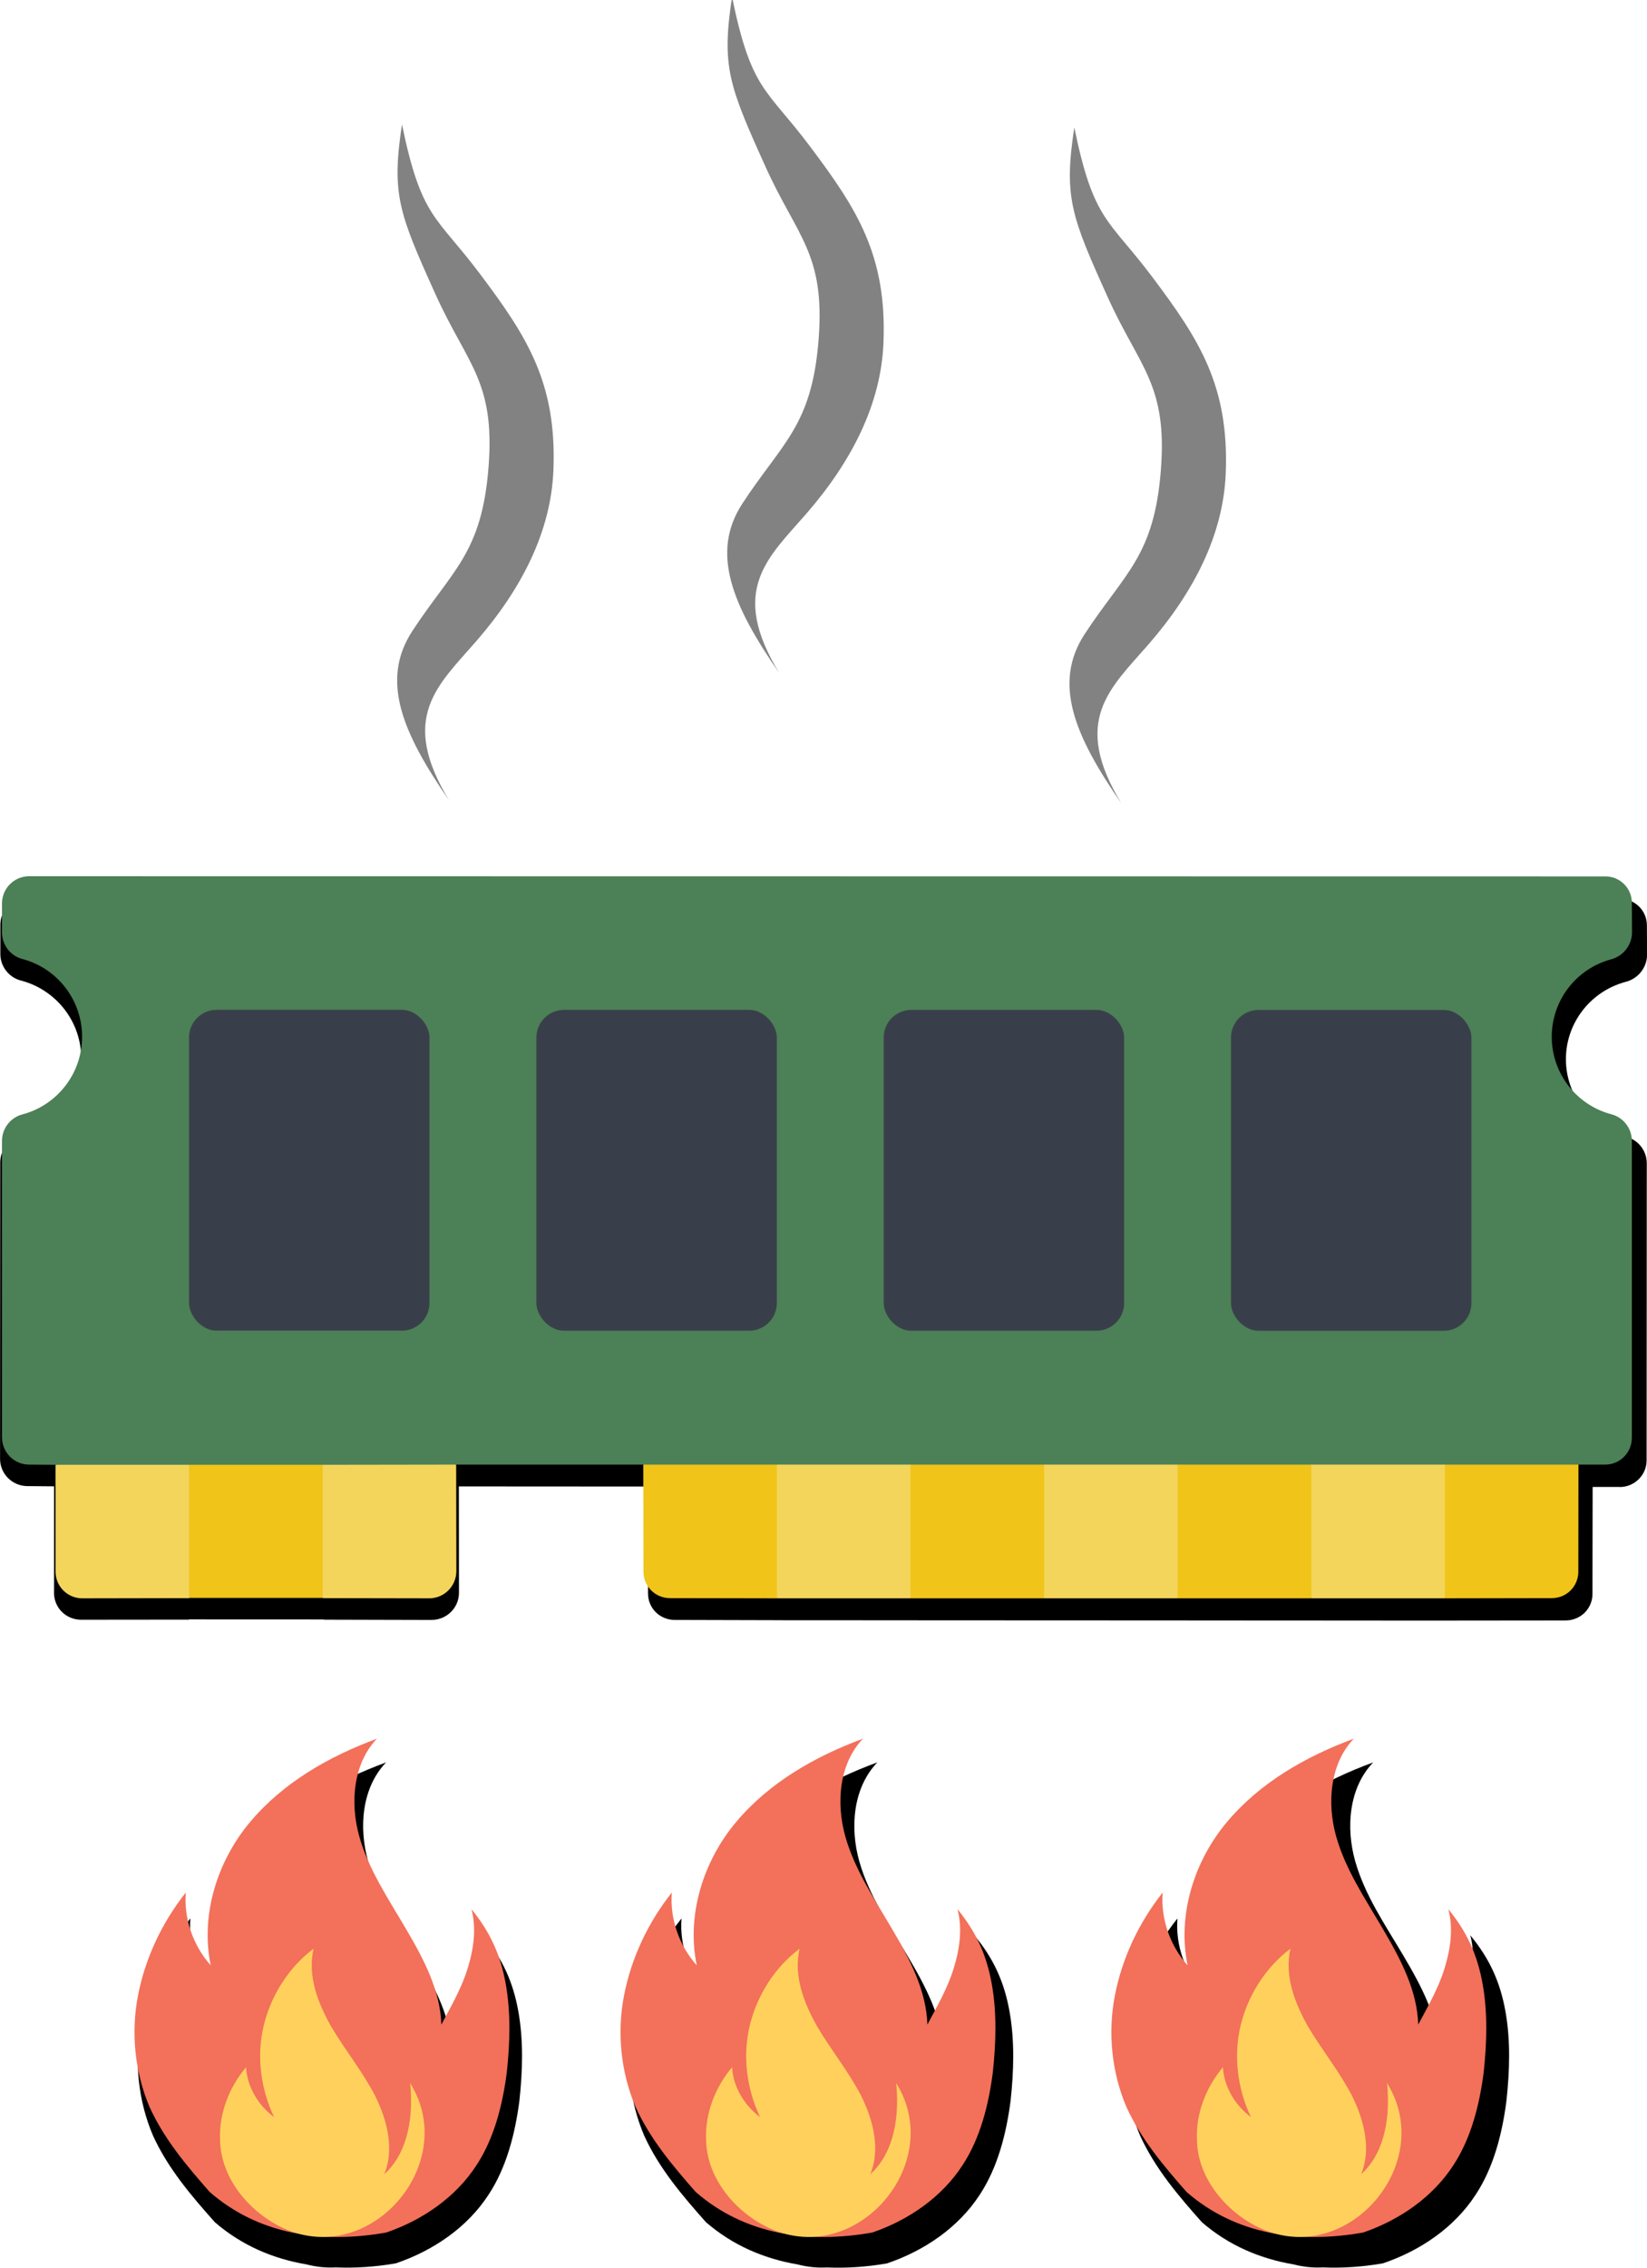 <?xml version="1.0" encoding="UTF-8" standalone="no"?>
<!-- Created with Inkscape (http://www.inkscape.org/) -->

<svg
   width="28.837mm"
   height="39.675mm"
   viewBox="0 0 28.837 39.675"
   version="1.1"
   id="svg3347"
   inkscape:version="1.1.1 (3bf5ae0d25, 2021-09-20)"
   sodipodi:docname="ram-on-fire.svg"
   xmlns:inkscape="http://www.inkscape.org/namespaces/inkscape"
   xmlns:sodipodi="http://sodipodi.sourceforge.net/DTD/sodipodi-0.dtd"
   xmlns="http://www.w3.org/2000/svg"
   xmlns:svg="http://www.w3.org/2000/svg">
  <sodipodi:namedview
     id="namedview3349"
     pagecolor="#ffffff"
     bordercolor="#666666"
     borderopacity="1.0"
     inkscape:pageshadow="2"
     inkscape:pageopacity="0.0"
     inkscape:pagecheckerboard="0"
     inkscape:document-units="mm"
     showgrid="false"
     inkscape:zoom="0.50511364"
     inkscape:cx="314.78065"
     inkscape:cy="566.20922"
     inkscape:window-width="1920"
     inkscape:window-height="1027"
     inkscape:window-x="0"
     inkscape:window-y="25"
     inkscape:window-maximized="1"
     inkscape:current-layer="layer1" />
  <defs
     id="defs3344" />
  <g
     inkscape:label="Layer 1"
     inkscape:groupmode="layer"
     id="layer1"
     transform="translate(-21.725,0.98)">
    <g
       id="g4957"
       transform="translate(5.74,-184.602)">
      <path
         id="path4302"
         style="fill-rule:nonzero;stroke-width:0.486"
         d="m 16.464,199.328 c -0.26,0.004 -0.469,0.211 -0.473,0.468 v 0.527 c 0.005,0.221 0.161,0.411 0.38,0.459 0.613,0.171 1.036,0.725 1.036,1.355 -3.89e-4,0.63 -0.424,1.183 -1.037,1.353 -0.218,0.048 -0.375,0.237 -0.381,0.458 l -0.003,5.205 c 0.004,0.257 0.213,0.465 0.473,0.469 l 0.473,0.004 -10e-4,1.865 c -4.8e-4,0.124 0.049,0.244 0.138,0.332 0.089,0.088 0.209,0.137 0.335,0.137 l 1.89,-0.002 0.002,-0.004 2.36,0.001 0.002,0.004 1.89,0.005 v -5.2e-4 c 0.26,-0.004 0.469,-0.211 0.473,-0.468 l -0.002,-1.868 3.31,0.002 0.002,1.869 c -0.001,0.124 0.048,0.243 0.136,0.33 0.088,0.087 0.209,0.136 0.334,0.135 l 1.89,0.005 v 5.1e-4 l 2.363,0.001 v 5.1e-4 l 2.363,0.001 2.363,0.001 v 5.2e-4 l 2.363,0.001 v 5.2e-4 l 2.363,0.001 v -5.2e-4 l 1.89,-0.002 v -5.1e-4 c 0.125,0.001 0.245,-0.048 0.334,-0.135 0.088,-0.087 0.138,-0.206 0.137,-0.33 l 0.003,-1.871 h 0.002 0.47 v 0.002 c 0.126,4.5e-4 0.246,-0.049 0.335,-0.137 0.089,-0.088 0.139,-0.207 0.138,-0.331 l 0.003,-5.205 c -0.004,-0.219 -0.157,-0.408 -0.373,-0.459 -0.616,-0.167 -1.042,-0.72 -1.043,-1.352 -4.15e-4,-0.632 0.426,-1.186 1.041,-1.353 0.215,-0.052 0.37,-0.239 0.38,-0.458 l -0.003,-0.53 c 0.001,-0.124 -0.048,-0.243 -0.136,-0.33 -0.088,-0.087 -0.208,-0.136 -0.333,-0.135 z m 6.285,15.127 c -0.858,0.314 -1.678,0.775 -2.275,1.476 -0.597,0.701 -0.895,1.661 -0.709,2.547 -0.317,-0.351 -0.485,-0.83 -0.447,-1.292 -0.429,0.535 -0.727,1.163 -0.858,1.827 -0.131,0.664 -0.056,1.366 0.205,1.975 0.261,0.572 0.671,1.052 1.082,1.513 0.472,0.408 1.021,0.639 1.606,0.738 0.172,0.045 0.342,0.061 0.508,0.052 0.346,0.014 0.699,-0.008 1.055,-0.071 0.653,-0.221 1.249,-0.627 1.622,-1.199 0.317,-0.48 0.466,-1.071 0.541,-1.643 0.056,-0.517 0.074,-1.052 -0.019,-1.569 -0.093,-0.517 -0.28,-0.923 -0.615,-1.329 0.093,0.351 0.037,0.72 -0.075,1.071 -0.112,0.351 -0.298,0.664 -0.466,0.978 -0.019,-0.609 -0.317,-1.163 -0.634,-1.698 -0.317,-0.535 -0.671,-1.052 -0.839,-1.643 -0.168,-0.591 -0.112,-1.292 0.317,-1.735 z m 8.599,0 c -0.858,0.314 -1.678,0.775 -2.275,1.476 -0.597,0.701 -0.895,1.661 -0.708,2.547 -0.317,-0.351 -0.485,-0.83 -0.447,-1.292 -0.429,0.535 -0.727,1.163 -0.858,1.827 -0.131,0.664 -0.056,1.366 0.205,1.975 0.261,0.572 0.671,1.052 1.081,1.513 0.472,0.408 1.021,0.639 1.607,0.739 0.172,0.045 0.342,0.061 0.508,0.052 0.345,0.014 0.699,-0.008 1.055,-0.071 0.653,-0.221 1.249,-0.627 1.622,-1.199 0.317,-0.48 0.466,-1.071 0.541,-1.643 0.056,-0.517 0.074,-1.052 -0.019,-1.569 -0.093,-0.517 -0.279,-0.923 -0.615,-1.329 0.093,0.351 0.037,0.72 -0.075,1.071 -0.112,0.351 -0.298,0.664 -0.466,0.978 -0.019,-0.609 -0.317,-1.163 -0.634,-1.698 -0.317,-0.535 -0.672,-1.052 -0.839,-1.643 -0.168,-0.591 -0.111,-1.292 0.317,-1.735 z m 8.683,0 c -0.858,0.314 -1.678,0.775 -2.275,1.476 -0.597,0.701 -0.895,1.661 -0.708,2.547 -0.317,-0.351 -0.485,-0.83 -0.447,-1.292 -0.429,0.535 -0.727,1.163 -0.858,1.827 -0.131,0.664 -0.056,1.366 0.205,1.975 0.261,0.572 0.671,1.052 1.081,1.513 0.472,0.408 1.021,0.639 1.607,0.738 0.172,0.045 0.342,0.061 0.508,0.052 0.345,0.014 0.698,-0.008 1.055,-0.071 0.653,-0.221 1.25,-0.627 1.622,-1.199 0.317,-0.48 0.466,-1.071 0.54,-1.643 0.056,-0.517 0.075,-1.052 -0.018,-1.569 -0.093,-0.517 -0.28,-0.923 -0.615,-1.329 0.093,0.351 0.037,0.72 -0.075,1.071 -0.112,0.351 -0.298,0.664 -0.466,0.978 -0.019,-0.609 -0.317,-1.163 -0.634,-1.698 -0.317,-0.535 -0.671,-1.052 -0.839,-1.643 -0.168,-0.591 -0.112,-1.292 0.317,-1.735 z"
         sodipodi:nodetypes="ccccsccccccscccccccccccsccccccccccccccscccccscccscccscccsccscccccccscscsssccsccscccccccscscsssccsccscccccccscscsssc" />
      <g
         id="g4300"
         transform="translate(-0.603,-1.828)">
        <g
           id="037---RAM"
           fill-rule="nonzero"
           style="fill:none"
           transform="matrix(0.342,0.342,-0.342,0.342,11.696,153.903)">
          <g
             id="g3075"
             transform="translate(76.142,19.055)">
            <path
               id="Shape"
               d="m 37.9,40.91 -2.74,2.73 c -0.179,0.182 -0.424,0.285 -0.68,0.285 -0.256,0 -0.501,-0.103 -0.68,-0.285 l -2.74,-2.73 3.42,-8.41 z"
               fill="#f0c419" />
            <path
               id="path2909"
               d="M 41.32,37.49 37.9,40.91 34.48,37.49 37.9,30 Z"
               fill="#f3d55b" />
            <path
               id="path2911"
               d="m 44.74,34.07 -3.42,3.42 -3.42,-3.42 3.017,-7.153 z"
               fill="#f0c419" />
            <path
               id="path2913"
               d="m 48.16,30.65 -3.42,3.42 -3.42,-3.42 2.93,-6.499 z"
               fill="#f3d55b" />
            <path
               id="path2915"
               d="m 51.58,27.23 -3.42,3.42 -3.42,-3.42 2.552,-7.105 z"
               fill="#f0c419" />
            <path
               id="path2917"
               d="m 55,23.81 -3.42,3.42 -3.42,-3.42 3.42,-6.352 z"
               fill="#f3d55b" />
            <path
               id="path2919"
               d="M 57.73,21.07 55,23.81 51.58,20.39 53.296,15.266 57.73,19.71 c 0.182,0.179 0.285,0.424 0.285,0.68 0,0.256 -0.103,0.501 -0.285,0.68 z"
               fill="#f0c419" />
            <path
               id="path2921"
               d="m 22.85,55.95 -2.73,2.74 c -0.181,0.182 -0.428,0.285 -0.685,0.285 -0.257,0 -0.504,-0.103 -0.685,-0.285 l -2.73,-2.73 4.563,-8.835 z"
               fill="#f3d55b" />
            <path
               id="path2923"
               d="m 29.01,49.8 -2.74,2.73 -8.145,-2.655 8.145,-4.175 2.74,2.73 c 0.37,0.382 0.37,0.988 0,1.37 z"
               fill="#f3d55b" />
            <g
               fill="#f0c419"
               id="g2934">
              <path
                 id="Rectangle-path"
                 d="m 20.437,50.124 h 4.837 v 4.823 h -4.837 z"
                 transform="matrix(0.707,-0.707,0.707,0.707,-30.454,31.548)" />
              <path
                 id="path2928"
                 d="M 16.02,55.96 16.01,55.95" />
              <path
                 id="path2930"
                 d="M 19.44,52.54 19.43,52.53" />
              <path
                 id="path2932"
                 d="M 22.86,49.12 22.85,49.11" />
            </g>
            <g
               id="g3053">
              <path
                 id="path2925"
                 d="m 55.68,16.29 -0.68,0.68 -3.42,3.42 -3.42,3.42 -6.84,6.84 -3.42,3.42 -3.42,3.42 -3.42,3.42 -4.79,4.79 -3.41,3.42 -6.84,6.84 -0.69,0.68 c -0.382,0.37 -0.988,0.37 -1.37,0 L 6.35,49.03 C 6.034,48.699 5.984,48.196 6.23,47.81 6.868,46.673 6.671,45.252 5.75,44.33 4.828,43.409 3.407,43.212 2.27,43.85 1.884,44.096 1.381,44.046 1.05,43.73 L 0.28,42.96 c -0.37,-0.382 -0.37,-0.988 0,-1.37 L 40.64,1.24 c 0.179,-0.182 0.424,-0.285 0.68,-0.285 0.256,0 0.501,0.103 0.68,0.285 l 0.78,0.77 c 0.306,0.335 0.355,0.832 0.12,1.22 -0.645,1.136 -0.451,2.562 0.474,3.485 C 44.299,7.637 45.726,7.828 46.86,7.18 47.246,6.943 47.743,6.996 48.07,7.31 l 7.61,7.61 c 0.182,0.181 0.285,0.428 0.285,0.685 0,0.257 -0.103,0.504 -0.285,0.685 z"
                 fill="#4c8056" />
              <rect
                 id="rect2936"
                 fill="#393f4a"
                 height="11.607"
                 rx="1"
                 transform="matrix(0.707,-0.707,0.707,0.707,-25.262,22.879)"
                 width="8.705"
                 x="10.634"
                 y="36.13" />
              <rect
                 id="rect2938"
                 fill="#393f4a"
                 height="11.607"
                 rx="1"
                 transform="matrix(0.707,-0.707,0.707,0.707,-16.37,26.562)"
                 width="8.705"
                 x="19.526"
                 y="27.239" />
              <rect
                 id="rect2940"
                 fill="#393f4a"
                 height="11.607"
                 rx="1"
                 transform="matrix(0.707,-0.707,0.707,0.707,-7.479,30.245)"
                 width="8.705"
                 x="28.417"
                 y="18.347" />
              <rect
                 id="rect2942"
                 fill="#393f4a"
                 height="11.607"
                 rx="1"
                 transform="matrix(0.707,-0.707,0.707,0.707,1.412,33.928)"
                 width="8.705"
                 x="37.308"
                 y="9.456" />
            </g>
          </g>
        </g>
        <g
           id="g3287"
           transform="matrix(0.812,0,0,0.812,-68.492,5.139)">
          <g
             id="g3135"
             transform="matrix(0.021,0,0,0.021,106.352,259.52)">
            <path
               style="fill:#f3705a"
               d="M 140.367,465.067 C 116.9,438.4 93.434,410.667 78.5,377.6 63.567,342.4 59.3,301.867 66.767,263.467 c 7.467,-38.4 24.533,-74.667 49.067,-105.6 -2.133,26.667 7.467,54.4 25.6,74.667 -10.667,-51.2 6.4,-106.667 40.533,-147.2 C 216.1,44.801 263.034,18.133 312.1,0 c -24.533,25.6 -27.733,66.133 -18.133,100.267 9.6,34.133 29.867,64 48,94.933 18.133,30.933 35.2,62.933 36.267,98.133 9.6,-18.133 20.267,-36.267 26.667,-56.533 6.4,-20.267 9.6,-41.6 4.267,-61.867 19.2,23.467 29.867,46.933 35.2,76.8 5.333,29.867 4.267,60.8 1.067,90.667 -4.267,33.067 -12.8,67.2 -30.933,94.933 -21.333,33.067 -55.467,56.533 -92.8,69.333 C 255.567,518.4 190.5,508.8 140.367,465.067 Z"
               id="path3077" />
            <path
               style="fill:#ffd15c"
               d="M 221.434,504.533 C 308.9,538.667 395.3,435.2 347.3,355.2 c 0,-1.067 -1.067,-1.067 -1.067,-2.133 4.267,43.733 -6.4,75.733 -26.667,93.867 10.667,-25.6 3.2,-55.467 -9.6,-81.067 -12.8,-24.533 -30.933,-46.933 -44.8,-70.4 -13.867,-24.533 -24.533,-52.267 -18.133,-80 -25.6,19.2 -43.733,48 -51.2,78.933 -7.467,30.933 -3.2,65.067 10.667,93.867 -16,-11.733 -27.733,-30.933 -28.8,-51.2 -17.067,20.267 -27.733,46.933 -26.667,73.6 0.001,41.6 33.067,78.933 70.401,93.866 z"
               id="path3079" />
            <g
               id="g3081" />
            <g
               id="g3083" />
            <g
               id="g3085" />
            <g
               id="g3087" />
            <g
               id="g3089" />
            <g
               id="g3091" />
            <g
               id="g3093" />
            <g
               id="g3095" />
            <g
               id="g3097" />
            <g
               id="g3099" />
            <g
               id="g3101" />
            <g
               id="g3103" />
            <g
               id="g3105" />
            <g
               id="g3107" />
            <g
               id="g3109" />
          </g>
          <g
             id="g3195"
             transform="matrix(0.021,0,0,0.021,116.832,259.52)">
            <path
               style="fill:#f3705a"
               d="M 140.367,465.067 C 116.9,438.4 93.434,410.667 78.5,377.6 63.567,342.4 59.3,301.867 66.767,263.467 c 7.467,-38.4 24.533,-74.667 49.067,-105.6 -2.133,26.667 7.467,54.4 25.6,74.667 -10.667,-51.2 6.4,-106.667 40.533,-147.2 C 216.1,44.801 263.034,18.133 312.1,0 c -24.533,25.6 -27.733,66.133 -18.133,100.267 9.6,34.133 29.867,64 48,94.933 18.133,30.933 35.2,62.933 36.267,98.133 9.6,-18.133 20.267,-36.267 26.667,-56.533 6.4,-20.267 9.6,-41.6 4.267,-61.867 19.2,23.467 29.867,46.933 35.2,76.8 5.333,29.867 4.267,60.8 1.067,90.667 -4.267,33.067 -12.8,67.2 -30.933,94.933 -21.333,33.067 -55.467,56.533 -92.8,69.333 C 255.567,518.4 190.5,508.8 140.367,465.067 Z"
               id="path3161" />
            <path
               style="fill:#ffd15c"
               d="M 221.434,504.533 C 308.9,538.667 395.3,435.2 347.3,355.2 c 0,-1.067 -1.067,-1.067 -1.067,-2.133 4.267,43.733 -6.4,75.733 -26.667,93.867 10.667,-25.6 3.2,-55.467 -9.6,-81.067 -12.8,-24.533 -30.933,-46.933 -44.8,-70.4 -13.867,-24.533 -24.533,-52.267 -18.133,-80 -25.6,19.2 -43.733,48 -51.2,78.933 -7.467,30.933 -3.2,65.067 10.667,93.867 -16,-11.733 -27.733,-30.933 -28.8,-51.2 -17.067,20.267 -27.733,46.933 -26.667,73.6 0.001,41.6 33.067,78.933 70.401,93.866 z"
               id="path3163" />
            <g
               id="g3165" />
            <g
               id="g3167" />
            <g
               id="g3169" />
            <g
               id="g3171" />
            <g
               id="g3173" />
            <g
               id="g3175" />
            <g
               id="g3177" />
            <g
               id="g3179" />
            <g
               id="g3181" />
            <g
               id="g3183" />
            <g
               id="g3185" />
            <g
               id="g3187" />
            <g
               id="g3189" />
            <g
               id="g3191" />
            <g
               id="g3193" />
          </g>
          <g
             id="g3231"
             transform="matrix(0.021,0,0,0.021,127.416,259.52)">
            <path
               style="fill:#f3705a"
               d="M 140.367,465.067 C 116.9,438.4 93.434,410.667 78.5,377.6 63.567,342.4 59.3,301.867 66.767,263.467 c 7.467,-38.4 24.533,-74.667 49.067,-105.6 -2.133,26.667 7.467,54.4 25.6,74.667 -10.667,-51.2 6.4,-106.667 40.533,-147.2 C 216.1,44.801 263.034,18.133 312.1,0 c -24.533,25.6 -27.733,66.133 -18.133,100.267 9.6,34.133 29.867,64 48,94.933 18.133,30.933 35.2,62.933 36.267,98.133 9.6,-18.133 20.267,-36.267 26.667,-56.533 6.4,-20.267 9.6,-41.6 4.267,-61.867 19.2,23.467 29.867,46.933 35.2,76.8 5.333,29.867 4.267,60.8 1.067,90.667 -4.267,33.067 -12.8,67.2 -30.933,94.933 -21.333,33.067 -55.467,56.533 -92.8,69.333 C 255.567,518.4 190.5,508.8 140.367,465.067 Z"
               id="path3197" />
            <path
               style="fill:#ffd15c"
               d="M 221.434,504.533 C 308.9,538.667 395.3,435.2 347.3,355.2 c 0,-1.067 -1.067,-1.067 -1.067,-2.133 4.267,43.733 -6.4,75.733 -26.667,93.867 10.667,-25.6 3.2,-55.467 -9.6,-81.067 -12.8,-24.533 -30.933,-46.933 -44.8,-70.4 -13.867,-24.533 -24.533,-52.267 -18.133,-80 -25.6,19.2 -43.733,48 -51.2,78.933 -7.467,30.933 -3.2,65.067 10.667,93.867 -16,-11.733 -27.733,-30.933 -28.8,-51.2 -17.067,20.267 -27.733,46.933 -26.667,73.6 0.001,41.6 33.067,78.933 70.401,93.866 z"
               id="path3199" />
            <g
               id="g3201" />
            <g
               id="g3203" />
            <g
               id="g3205" />
            <g
               id="g3207" />
            <g
               id="g3209" />
            <g
               id="g3211" />
            <g
               id="g3213" />
            <g
               id="g3215" />
            <g
               id="g3217" />
            <g
               id="g3219" />
            <g
               id="g3221" />
            <g
               id="g3223" />
            <g
               id="g3225" />
            <g
               id="g3227" />
            <g
               id="g3229" />
          </g>
        </g>
        <g
           id="g18111"
           transform="matrix(0.668,0,0,0.552,-83.211,71.281)"
           style="fill:#9b9b9b;fill-opacity:1;stroke:none">
          <path
             style="fill:#828282;fill-opacity:1;stroke:none;stroke-width:0.09px;stroke-linecap:butt;stroke-linejoin:miter;stroke-opacity:1"
             d="m 161.178,232.207 c -1.239,-2.157 -1.814,-3.823 -0.968,-5.384 1.048,-1.936 1.822,-2.459 1.996,-5.209 0.172,-2.711 -0.563,-3.238 -1.394,-5.465 -0.959,-2.571 -1.154,-3.167 -0.876,-5.378 0.509,2.986 0.893,2.884 2.043,4.736 1.229,1.978 2.019,3.45 1.926,6.23 -0.065,1.929 -0.824,3.746 -2.022,5.413 -1.01,1.405 -2.039,2.419 -0.706,5.057 z"
             id="path3146"
             sodipodi:nodetypes="cssscsssc" />
          <path
             style="fill:#828282;fill-opacity:1;stroke:none;stroke-width:0.09px;stroke-linecap:butt;stroke-linejoin:miter;stroke-opacity:1"
             d="m 169.829,228.167 c -1.239,-2.157 -1.814,-3.823 -0.968,-5.384 1.048,-1.936 1.822,-2.459 1.996,-5.209 0.172,-2.711 -0.563,-3.238 -1.394,-5.465 -0.959,-2.571 -1.154,-3.167 -0.876,-5.378 0.509,2.986 0.893,2.884 2.043,4.736 1.229,1.978 2.019,3.45 1.926,6.23 -0.065,1.929 -0.824,3.746 -2.022,5.413 -1.01,1.405 -2.039,2.419 -0.706,5.057 z"
             id="path3157"
             sodipodi:nodetypes="cssscsssc" />
          <path
             style="fill:#828282;fill-opacity:1;stroke:none;stroke-width:0.09px;stroke-linecap:butt;stroke-linejoin:miter;stroke-opacity:1"
             d="m 178.8,232.305 c -1.239,-2.157 -1.814,-3.823 -0.968,-5.384 1.048,-1.936 1.822,-2.459 1.996,-5.209 0.172,-2.711 -0.563,-3.238 -1.394,-5.465 -0.959,-2.571 -1.154,-3.167 -0.876,-5.378 0.509,2.986 0.893,2.884 2.043,4.736 1.229,1.978 2.019,3.45 1.926,6.23 -0.065,1.929 -0.824,3.746 -2.022,5.413 -1.01,1.405 -2.039,2.419 -0.706,5.057 z"
             id="path3159"
             sodipodi:nodetypes="cssscsssc" />
        </g>
      </g>
    </g>
  </g>
</svg>
